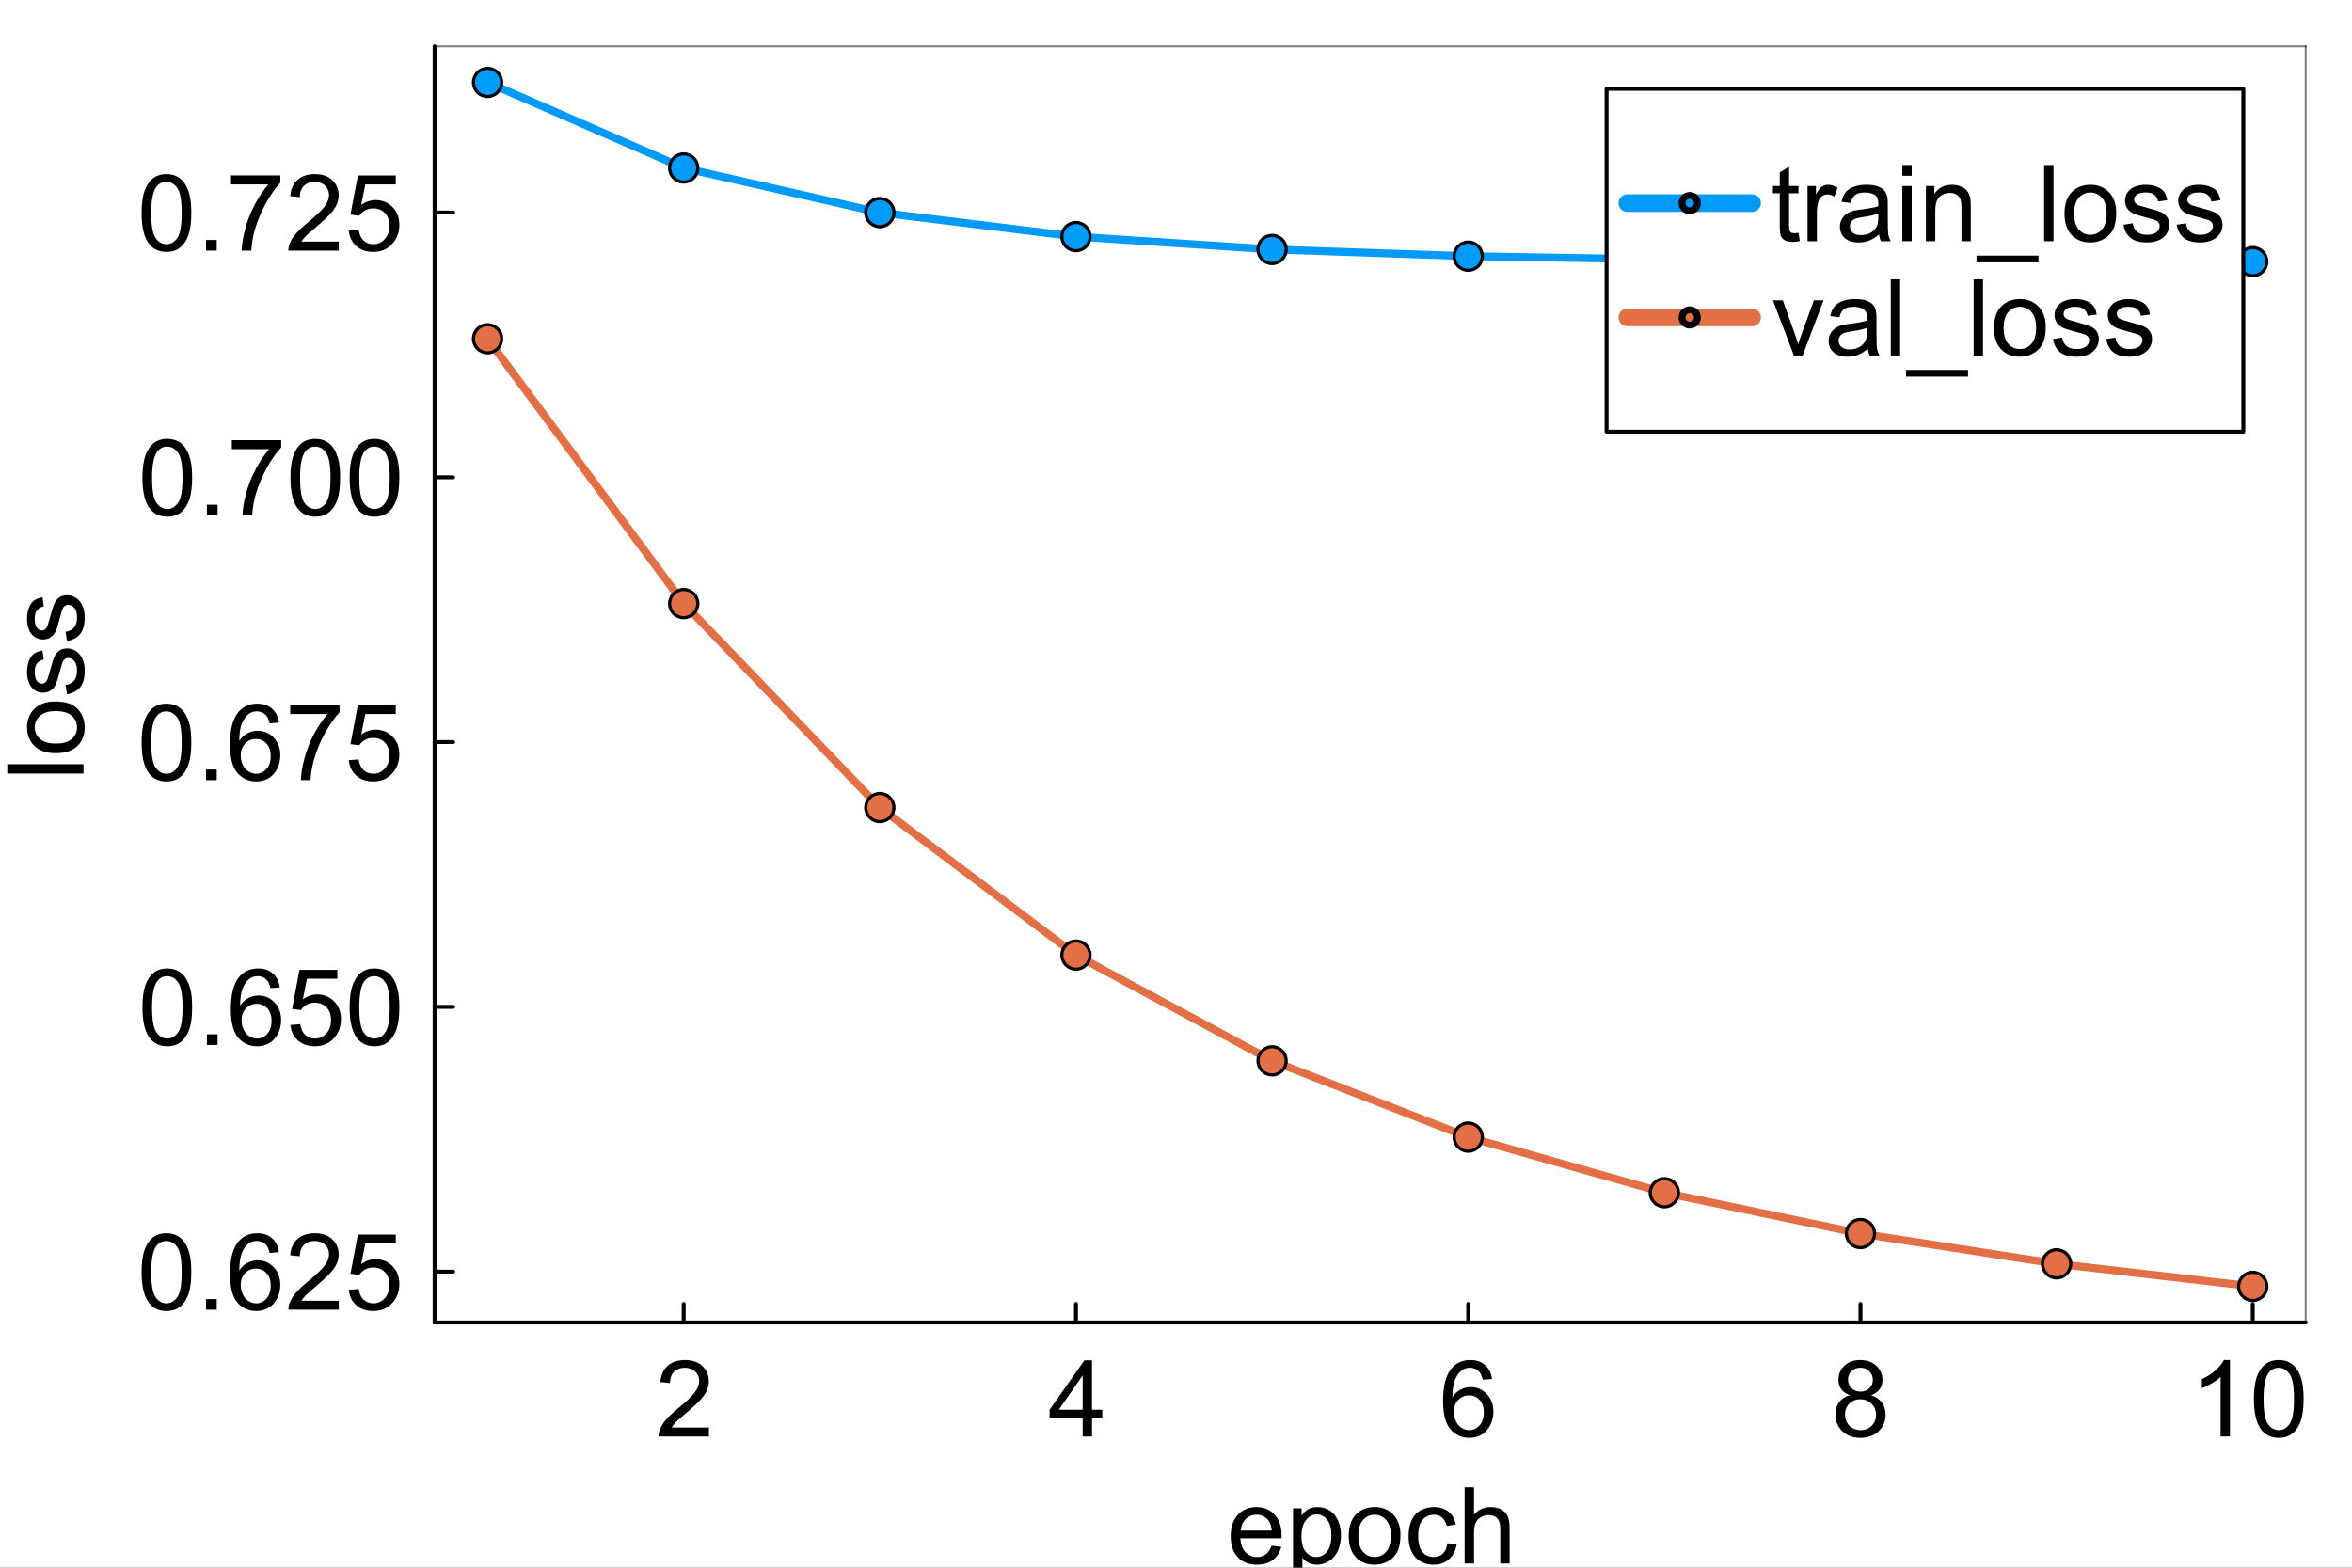 <?xml version="1.0" encoding="utf-8"?>
<svg xmlns="http://www.w3.org/2000/svg" xmlns:xlink="http://www.w3.org/1999/xlink" width="600" height="400" viewBox="0 0 2400 1600">
<rect x="0" y="0" width="2400" height="1600" fill="#333333" stroke="none"/>
<defs>
  <clipPath id="clip760">
    <rect x="0" y="0" width="2400" height="1600"/>
  </clipPath>
</defs>
<path clip-path="url(#clip760)" d="M0 1600 L2400 1600 L2400 8.88178e-14 L0 8.88178e-14  Z" fill="#ffffff" fill-rule="evenodd" fill-opacity="1"/>
<defs>
  <clipPath id="clip761">
    <rect x="480" y="0" width="1681" height="1600"/>
  </clipPath>
</defs>
<path clip-path="url(#clip760)" d="M443.484 1349.74 L2352.76 1349.74 L2352.76 47.244 L443.484 47.244  Z" fill="#ffffff" fill-rule="evenodd" fill-opacity="1"/>
<defs>
  <clipPath id="clip762">
    <rect x="443" y="47" width="1910" height="1303"/>
  </clipPath>
</defs>
<polyline clip-path="url(#clip760)" style="stroke:#000000; stroke-linecap:round; stroke-linejoin:round; stroke-width:4; stroke-opacity:1; fill:none" points="443.484,1349.74 2352.76,1349.74 "/>
<polyline clip-path="url(#clip760)" style="stroke:#000000; stroke-linecap:round; stroke-linejoin:round; stroke-width:2; stroke-opacity:0.5; fill:none" points="443.484,47.244 2352.76,47.244 "/>
<polyline clip-path="url(#clip760)" style="stroke:#000000; stroke-linecap:round; stroke-linejoin:round; stroke-width:4; stroke-opacity:1; fill:none" points="697.653,1349.74 697.653,1330.84 "/>
<polyline clip-path="url(#clip760)" style="stroke:#000000; stroke-linecap:round; stroke-linejoin:round; stroke-width:4; stroke-opacity:1; fill:none" points="1097.92,1349.74 1097.92,1330.84 "/>
<polyline clip-path="url(#clip760)" style="stroke:#000000; stroke-linecap:round; stroke-linejoin:round; stroke-width:4; stroke-opacity:1; fill:none" points="1498.19,1349.74 1498.19,1330.84 "/>
<polyline clip-path="url(#clip760)" style="stroke:#000000; stroke-linecap:round; stroke-linejoin:round; stroke-width:4; stroke-opacity:1; fill:none" points="1898.45,1349.74 1898.45,1330.84 "/>
<polyline clip-path="url(#clip760)" style="stroke:#000000; stroke-linecap:round; stroke-linejoin:round; stroke-width:4; stroke-opacity:1; fill:none" points="2298.72,1349.74 2298.72,1330.84 "/>
<path clip-path="url(#clip760)" d="M723.405 1456.96 L723.405 1466.14 L672.007 1466.14 Q671.901 1462.69 673.121 1459.51 Q675.084 1454.26 679.38 1449.17 Q683.73 1444.07 691.898 1437.39 Q704.575 1426.99 709.031 1420.95 Q713.486 1414.85 713.486 1409.44 Q713.486 1403.76 709.402 1399.89 Q705.371 1395.96 698.847 1395.96 Q691.951 1395.96 687.814 1400.1 Q683.677 1404.24 683.623 1411.56 L673.811 1410.55 Q674.818 1399.57 681.396 1393.84 Q687.973 1388.06 699.059 1388.06 Q710.251 1388.06 716.775 1394.27 Q723.299 1400.47 723.299 1409.65 Q723.299 1414.32 721.39 1418.83 Q719.48 1423.33 715.025 1428.32 Q710.622 1433.31 700.332 1442.01 Q691.739 1449.22 689.299 1451.82 Q686.859 1454.36 685.268 1456.96 L723.405 1456.96 Z" fill="#000000" fill-rule="nonzero" fill-opacity="1" /><path clip-path="url(#clip760)" d="M1104.76 1466.14 L1104.76 1447.52 L1071.03 1447.52 L1071.03 1438.77 L1106.51 1388.38 L1114.31 1388.38 L1114.31 1438.77 L1124.81 1438.77 L1124.81 1447.52 L1114.31 1447.52 L1114.31 1466.14 L1104.76 1466.14 M1104.76 1438.77 L1104.76 1403.71 L1080.42 1438.77 L1104.76 1438.77 Z" fill="#000000" fill-rule="nonzero" fill-opacity="1" /><path clip-path="url(#clip760)" d="M1522.48 1407.42 L1512.99 1408.16 Q1511.71 1402.54 1509.38 1400 Q1505.51 1395.91 1499.83 1395.91 Q1495.27 1395.91 1491.82 1398.46 Q1487.31 1401.75 1484.71 1408.06 Q1482.11 1414.37 1482.01 1426.04 Q1485.46 1420.79 1490.44 1418.24 Q1495.43 1415.7 1500.89 1415.7 Q1510.44 1415.7 1517.12 1422.75 Q1523.86 1429.75 1523.86 1440.89 Q1523.86 1448.21 1520.68 1454.52 Q1517.55 1460.78 1512.03 1464.12 Q1506.51 1467.47 1499.51 1467.47 Q1487.58 1467.47 1480.05 1458.71 Q1472.51 1449.91 1472.51 1429.75 Q1472.51 1407.21 1480.84 1396.97 Q1488.11 1388.06 1500.41 1388.06 Q1509.59 1388.06 1515.43 1393.21 Q1521.31 1398.35 1522.48 1407.42 M1483.49 1440.94 Q1483.49 1445.88 1485.56 1450.39 Q1487.68 1454.89 1491.45 1457.28 Q1495.22 1459.62 1499.35 1459.62 Q1505.4 1459.62 1509.75 1454.74 Q1514.1 1449.86 1514.1 1441.48 Q1514.1 1433.41 1509.8 1428.8 Q1505.51 1424.13 1498.98 1424.13 Q1492.51 1424.13 1488 1428.8 Q1483.49 1433.41 1483.49 1440.94 Z" fill="#000000" fill-rule="nonzero" fill-opacity="1" /><path clip-path="url(#clip760)" d="M1887.63 1423.97 Q1881.69 1421.8 1878.83 1417.77 Q1875.96 1413.73 1875.96 1408.11 Q1875.96 1399.62 1882.06 1393.84 Q1888.16 1388.06 1898.29 1388.06 Q1908.48 1388.06 1914.68 1394 Q1920.89 1399.89 1920.89 1408.38 Q1920.89 1413.79 1918.03 1417.82 Q1915.21 1421.8 1909.43 1423.97 Q1916.59 1426.31 1920.31 1431.5 Q1924.07 1436.7 1924.07 1443.92 Q1924.07 1453.89 1917.02 1460.68 Q1909.96 1467.47 1898.45 1467.47 Q1886.94 1467.47 1879.89 1460.68 Q1872.83 1453.83 1872.83 1443.65 Q1872.83 1436.06 1876.65 1430.97 Q1880.52 1425.83 1887.63 1423.97 M1885.72 1407.79 Q1885.72 1413.31 1889.28 1416.81 Q1892.83 1420.31 1898.51 1420.31 Q1904.02 1420.31 1907.52 1416.86 Q1911.08 1413.36 1911.08 1408.32 Q1911.08 1403.07 1907.42 1399.52 Q1903.81 1395.91 1898.4 1395.91 Q1892.94 1395.91 1889.33 1399.41 Q1885.72 1402.91 1885.72 1407.79 M1882.65 1443.7 Q1882.65 1447.79 1884.56 1451.61 Q1886.52 1455.43 1890.34 1457.55 Q1894.16 1459.62 1898.56 1459.62 Q1905.4 1459.62 1909.86 1455.21 Q1914.31 1450.81 1914.31 1444.02 Q1914.31 1437.13 1909.7 1432.62 Q1905.14 1428.11 1898.24 1428.11 Q1891.5 1428.11 1887.05 1432.56 Q1882.65 1437.02 1882.65 1443.7 Z" fill="#000000" fill-rule="nonzero" fill-opacity="1" /><path clip-path="url(#clip760)" d="M2275.46 1466.14 L2265.91 1466.14 L2265.91 1405.3 Q2262.47 1408.59 2256.84 1411.88 Q2251.27 1415.17 2246.82 1416.81 L2246.82 1407.58 Q2254.83 1403.82 2260.82 1398.46 Q2266.81 1393.1 2269.31 1388.06 L2275.46 1388.06 L2275.46 1466.14 Z" fill="#000000" fill-rule="nonzero" fill-opacity="1" /><path clip-path="url(#clip760)" d="M2299.91 1427.79 Q2299.91 1414 2302.72 1405.62 Q2305.59 1397.18 2311.16 1392.62 Q2316.78 1388.06 2325.27 1388.06 Q2331.53 1388.06 2336.25 1390.61 Q2340.97 1393.1 2344.04 1397.87 Q2347.12 1402.6 2348.87 1409.44 Q2350.62 1416.23 2350.62 1427.79 Q2350.62 1441.48 2347.81 1449.91 Q2345 1458.29 2339.38 1462.9 Q2333.81 1467.47 2325.27 1467.47 Q2314.02 1467.47 2307.6 1459.4 Q2299.91 1449.7 2299.91 1427.79 M2309.73 1427.79 Q2309.73 1446.94 2314.18 1453.3 Q2318.69 1459.62 2325.27 1459.62 Q2331.84 1459.62 2336.3 1453.25 Q2340.81 1446.89 2340.81 1427.79 Q2340.81 1408.59 2336.3 1402.28 Q2331.84 1395.96 2325.16 1395.96 Q2318.58 1395.96 2314.66 1401.53 Q2309.73 1408.64 2309.73 1427.79 Z" fill="#000000" fill-rule="nonzero" fill-opacity="1" /><path clip-path="url(#clip760)" d="M1297.55 1577.55 L1307.42 1578.77 Q1305.08 1587.42 1298.77 1592.19 Q1292.46 1596.96 1282.65 1596.96 Q1270.29 1596.96 1263.02 1589.38 Q1255.81 1581.74 1255.81 1568 Q1255.81 1553.79 1263.13 1545.94 Q1270.45 1538.09 1282.12 1538.09 Q1293.41 1538.09 1300.58 1545.78 Q1307.74 1553.47 1307.74 1567.42 Q1307.74 1568.27 1307.68 1569.97 L1265.67 1569.97 Q1266.2 1579.25 1270.92 1584.18 Q1275.65 1589.11 1282.7 1589.11 Q1287.95 1589.11 1291.66 1586.36 Q1295.38 1583.6 1297.55 1577.55 M1266.2 1562.12 L1297.66 1562.12 Q1297.02 1555.01 1294.05 1551.45 Q1289.49 1545.94 1282.22 1545.94 Q1275.65 1545.94 1271.14 1550.34 Q1266.68 1554.74 1266.2 1562.12 Z" fill="#000000" fill-rule="nonzero" fill-opacity="1" /><path clip-path="url(#clip760)" d="M1319.41 1617.28 L1319.41 1539.36 L1328.1 1539.36 L1328.1 1546.68 Q1331.18 1542.38 1335.05 1540.26 Q1338.92 1538.09 1344.44 1538.09 Q1351.65 1538.09 1357.17 1541.8 Q1362.69 1545.51 1365.5 1552.3 Q1368.31 1559.04 1368.31 1567.1 Q1368.31 1575.75 1365.18 1582.7 Q1362.1 1589.59 1356.16 1593.3 Q1350.28 1596.96 1343.75 1596.96 Q1338.98 1596.96 1335.16 1594.95 Q1331.39 1592.93 1328.95 1589.86 L1328.95 1617.28 L1319.41 1617.28 M1328.05 1567.84 Q1328.05 1578.72 1332.45 1583.92 Q1336.86 1589.11 1343.12 1589.11 Q1349.48 1589.11 1353.99 1583.76 Q1358.55 1578.35 1358.55 1567.05 Q1358.55 1556.28 1354.09 1550.92 Q1349.69 1545.57 1343.54 1545.57 Q1337.44 1545.57 1332.72 1551.3 Q1328.05 1556.97 1328.05 1567.84 Z" fill="#000000" fill-rule="nonzero" fill-opacity="1" /><path clip-path="url(#clip760)" d="M1376.27 1567.53 Q1376.27 1551.88 1384.97 1544.35 Q1392.23 1538.09 1402.68 1538.09 Q1414.3 1538.09 1421.67 1545.73 Q1429.04 1553.31 1429.04 1566.73 Q1429.04 1577.6 1425.75 1583.86 Q1422.52 1590.07 1416.26 1593.52 Q1410.05 1596.96 1402.68 1596.96 Q1390.85 1596.96 1383.53 1589.38 Q1376.27 1581.79 1376.27 1567.53 M1386.08 1567.53 Q1386.08 1578.35 1390.8 1583.76 Q1395.52 1589.11 1402.68 1589.11 Q1409.79 1589.11 1414.51 1583.7 Q1419.23 1578.29 1419.23 1567.21 Q1419.23 1556.76 1414.46 1551.4 Q1409.74 1545.99 1402.68 1545.99 Q1395.52 1545.99 1390.8 1551.35 Q1386.08 1556.71 1386.08 1567.53 Z" fill="#000000" fill-rule="nonzero" fill-opacity="1" /><path clip-path="url(#clip760)" d="M1476.99 1575.06 L1486.38 1576.28 Q1484.84 1585.99 1478.48 1591.5 Q1472.17 1596.96 1462.94 1596.96 Q1451.37 1596.96 1444.32 1589.43 Q1437.32 1581.85 1437.32 1567.74 Q1437.32 1558.62 1440.34 1551.77 Q1443.36 1544.93 1449.52 1541.54 Q1455.72 1538.09 1462.99 1538.09 Q1472.17 1538.09 1478 1542.76 Q1483.84 1547.37 1485.48 1555.91 L1476.2 1557.34 Q1474.87 1551.67 1471.48 1548.8 Q1468.14 1545.94 1463.36 1545.94 Q1456.15 1545.94 1451.64 1551.14 Q1447.13 1556.28 1447.13 1567.47 Q1447.13 1578.82 1451.48 1583.97 Q1455.83 1589.11 1462.83 1589.11 Q1468.45 1589.11 1472.22 1585.67 Q1475.99 1582.22 1476.99 1575.06 Z" fill="#000000" fill-rule="nonzero" fill-opacity="1" /><path clip-path="url(#clip760)" d="M1494.55 1595.69 L1494.55 1517.93 L1504.1 1517.93 L1504.1 1545.83 Q1510.78 1538.09 1520.97 1538.09 Q1527.22 1538.09 1531.84 1540.58 Q1536.45 1543.02 1538.42 1547.37 Q1540.43 1551.72 1540.43 1559.99 L1540.43 1595.69 L1530.88 1595.69 L1530.88 1559.99 Q1530.88 1552.83 1527.76 1549.6 Q1524.68 1546.31 1519 1546.31 Q1514.76 1546.31 1510.99 1548.54 Q1507.28 1550.71 1505.69 1554.48 Q1504.1 1558.24 1504.1 1564.87 L1504.1 1595.69 L1494.55 1595.69 Z" fill="#000000" fill-rule="nonzero" fill-opacity="1" /><polyline clip-path="url(#clip760)" style="stroke:#000000; stroke-linecap:round; stroke-linejoin:round; stroke-width:4; stroke-opacity:1; fill:none" points="443.484,1349.74 443.484,47.244 "/>
<polyline clip-path="url(#clip760)" style="stroke:#000000; stroke-linecap:round; stroke-linejoin:round; stroke-width:2; stroke-opacity:0.5; fill:none" points="2352.76,1349.74 2352.76,47.244 "/>
<polyline clip-path="url(#clip760)" style="stroke:#000000; stroke-linecap:round; stroke-linejoin:round; stroke-width:4; stroke-opacity:1; fill:none" points="443.484,1297.85 462.381,1297.85 "/>
<polyline clip-path="url(#clip760)" style="stroke:#000000; stroke-linecap:round; stroke-linejoin:round; stroke-width:4; stroke-opacity:1; fill:none" points="443.484,1027.61 462.381,1027.61 "/>
<polyline clip-path="url(#clip760)" style="stroke:#000000; stroke-linecap:round; stroke-linejoin:round; stroke-width:4; stroke-opacity:1; fill:none" points="443.484,757.372 462.381,757.372 "/>
<polyline clip-path="url(#clip760)" style="stroke:#000000; stroke-linecap:round; stroke-linejoin:round; stroke-width:4; stroke-opacity:1; fill:none" points="443.484,487.134 462.381,487.134 "/>
<polyline clip-path="url(#clip760)" style="stroke:#000000; stroke-linecap:round; stroke-linejoin:round; stroke-width:4; stroke-opacity:1; fill:none" points="443.484,216.896 462.381,216.896 "/>
<path clip-path="url(#clip760)" d="M144.5 1298.38 Q144.5 1284.59 147.311 1276.21 Q150.176 1267.77 155.745 1263.21 Q161.368 1258.65 169.854 1258.65 Q176.113 1258.65 180.834 1261.2 Q185.555 1263.69 188.631 1268.46 Q191.708 1273.18 193.458 1280.03 Q195.209 1286.82 195.209 1298.38 Q195.209 1312.06 192.397 1320.5 Q189.586 1328.88 183.964 1333.49 Q178.394 1338.06 169.854 1338.06 Q158.609 1338.06 152.191 1329.99 Q144.5 1320.29 144.5 1298.38 M154.313 1298.38 Q154.313 1317.53 158.769 1323.89 Q163.277 1330.21 169.854 1330.21 Q176.432 1330.21 180.887 1323.84 Q185.396 1317.48 185.396 1298.38 Q185.396 1279.18 180.887 1272.87 Q176.432 1266.55 169.748 1266.55 Q163.171 1266.55 159.246 1272.12 Q154.313 1279.23 154.313 1298.38 Z" fill="#000000" fill-rule="nonzero" fill-opacity="1" /><path clip-path="url(#clip760)" d="M210.273 1336.73 L210.273 1325.86 L221.146 1325.86 L221.146 1336.73 L210.273 1336.73 Z" fill="#000000" fill-rule="nonzero" fill-opacity="1" /><path clip-path="url(#clip760)" d="M284.638 1278.01 L275.143 1278.75 Q273.87 1273.13 271.536 1270.59 Q267.664 1266.5 261.989 1266.5 Q257.427 1266.5 253.979 1269.05 Q249.471 1272.34 246.872 1278.65 Q244.273 1284.96 244.167 1296.63 Q247.614 1291.38 252.6 1288.83 Q257.586 1286.29 263.05 1286.29 Q272.597 1286.29 279.281 1293.34 Q286.017 1300.34 286.017 1311.48 Q286.017 1318.8 282.834 1325.11 Q279.705 1331.37 274.189 1334.71 Q268.672 1338.06 261.671 1338.06 Q249.736 1338.06 242.204 1329.3 Q234.672 1320.5 234.672 1300.34 Q234.672 1277.8 243 1267.56 Q250.266 1258.65 262.572 1258.65 Q271.749 1258.65 277.583 1263.8 Q283.471 1268.94 284.638 1278.01 M245.652 1311.53 Q245.652 1316.47 247.72 1320.98 Q249.842 1325.48 253.608 1327.87 Q257.374 1330.21 261.511 1330.21 Q267.558 1330.21 271.908 1325.33 Q276.257 1320.45 276.257 1312.06 Q276.257 1304 271.961 1299.39 Q267.664 1294.72 261.14 1294.72 Q254.669 1294.72 250.16 1299.39 Q245.652 1304 245.652 1311.53 Z" fill="#000000" fill-rule="nonzero" fill-opacity="1" /><path clip-path="url(#clip760)" d="M345.69 1327.55 L345.69 1336.73 L294.292 1336.73 Q294.186 1333.28 295.405 1330.1 Q297.368 1324.85 301.664 1319.76 Q306.014 1314.66 314.182 1307.98 Q326.86 1297.58 331.315 1291.54 Q335.771 1285.44 335.771 1280.03 Q335.771 1274.35 331.686 1270.48 Q327.655 1266.55 321.131 1266.55 Q314.235 1266.55 310.098 1270.69 Q305.961 1274.83 305.908 1282.15 L296.095 1281.14 Q297.103 1270.16 303.68 1264.43 Q310.257 1258.65 321.343 1258.65 Q332.535 1258.65 339.059 1264.86 Q345.583 1271.06 345.583 1280.24 Q345.583 1284.91 343.674 1289.42 Q341.764 1293.92 337.309 1298.91 Q332.906 1303.9 322.616 1312.6 Q314.023 1319.81 311.583 1322.41 Q309.143 1324.95 307.552 1327.55 L345.69 1327.55 Z" fill="#000000" fill-rule="nonzero" fill-opacity="1" /><path clip-path="url(#clip760)" d="M355.927 1316.36 L365.952 1315.51 Q367.066 1322.83 371.097 1326.55 Q375.181 1330.21 380.91 1330.21 Q387.805 1330.21 392.579 1325.01 Q397.353 1319.81 397.353 1311.22 Q397.353 1303.05 392.738 1298.33 Q388.176 1293.61 380.751 1293.61 Q376.136 1293.61 372.423 1295.73 Q368.71 1297.8 366.588 1301.14 L357.624 1299.97 L365.156 1260.03 L403.824 1260.03 L403.824 1269.15 L372.794 1269.15 L368.604 1290.05 Q375.605 1285.17 383.297 1285.17 Q393.481 1285.17 400.482 1292.23 Q407.484 1299.28 407.484 1310.37 Q407.484 1320.92 401.331 1328.61 Q393.852 1338.06 380.91 1338.06 Q370.301 1338.06 363.565 1332.11 Q356.881 1326.17 355.927 1316.36 Z" fill="#000000" fill-rule="nonzero" fill-opacity="1" /><path clip-path="url(#clip760)" d="M145.349 1028.14 Q145.349 1014.35 148.16 1005.97 Q151.024 997.536 156.594 992.974 Q162.216 988.413 170.703 988.413 Q176.962 988.413 181.683 990.959 Q186.404 993.452 189.48 998.226 Q192.556 1002.95 194.307 1009.79 Q196.057 1016.58 196.057 1028.14 Q196.057 1041.83 193.246 1050.26 Q190.435 1058.64 184.812 1063.26 Q179.243 1067.82 170.703 1067.82 Q159.458 1067.82 153.04 1059.75 Q145.349 1050.05 145.349 1028.14 M155.162 1028.14 Q155.162 1047.29 159.617 1053.65 Q164.126 1059.97 170.703 1059.97 Q177.28 1059.97 181.736 1053.6 Q186.244 1047.24 186.244 1028.14 Q186.244 1008.94 181.736 1002.63 Q177.28 996.316 170.597 996.316 Q164.02 996.316 160.095 1001.89 Q155.162 1008.99 155.162 1028.14 Z" fill="#000000" fill-rule="nonzero" fill-opacity="1" /><path clip-path="url(#clip760)" d="M211.121 1066.49 L211.121 1055.62 L221.995 1055.62 L221.995 1066.49 L211.121 1066.49 Z" fill="#000000" fill-rule="nonzero" fill-opacity="1" /><path clip-path="url(#clip760)" d="M285.487 1007.77 L275.992 1008.52 Q274.719 1002.89 272.385 1000.35 Q268.513 996.263 262.838 996.263 Q258.276 996.263 254.828 998.809 Q250.32 1002.1 247.72 1008.41 Q245.121 1014.72 245.015 1026.39 Q248.463 1021.14 253.449 1018.59 Q258.435 1016.05 263.898 1016.05 Q273.446 1016.05 280.129 1023.1 Q286.866 1030.1 286.866 1041.24 Q286.866 1048.56 283.683 1054.87 Q280.554 1061.13 275.037 1064.48 Q269.521 1067.82 262.519 1067.82 Q250.585 1067.82 243.053 1059.07 Q235.521 1050.26 235.521 1030.1 Q235.521 1007.56 243.848 997.324 Q251.115 988.413 263.421 988.413 Q272.597 988.413 278.432 993.558 Q284.32 998.703 285.487 1007.77 M246.5 1041.3 Q246.5 1046.23 248.569 1050.74 Q250.691 1055.25 254.457 1057.63 Q258.223 1059.97 262.36 1059.97 Q268.407 1059.97 272.756 1055.09 Q277.106 1050.21 277.106 1041.83 Q277.106 1033.76 272.809 1029.15 Q268.513 1024.48 261.989 1024.48 Q255.518 1024.48 251.009 1029.15 Q246.5 1033.76 246.5 1041.3 Z" fill="#000000" fill-rule="nonzero" fill-opacity="1" /><path clip-path="url(#clip760)" d="M296.36 1046.12 L306.385 1045.27 Q307.499 1052.59 311.53 1056.31 Q315.615 1059.97 321.343 1059.97 Q328.239 1059.97 333.012 1054.77 Q337.786 1049.57 337.786 1040.98 Q337.786 1032.81 333.172 1028.09 Q328.61 1023.37 321.184 1023.37 Q316.569 1023.37 312.856 1025.49 Q309.143 1027.56 307.022 1030.9 L298.058 1029.73 L305.59 989.792 L344.257 989.792 L344.257 998.915 L313.228 998.915 L309.037 1019.81 Q316.039 1014.93 323.73 1014.93 Q333.914 1014.93 340.916 1021.99 Q347.917 1029.04 347.917 1040.13 Q347.917 1050.68 341.764 1058.38 Q334.285 1067.82 321.343 1067.82 Q310.735 1067.82 303.998 1061.88 Q297.315 1055.94 296.36 1046.12 Z" fill="#000000" fill-rule="nonzero" fill-opacity="1" /><path clip-path="url(#clip760)" d="M356.775 1028.14 Q356.775 1014.35 359.587 1005.97 Q362.451 997.536 368.02 992.974 Q373.643 988.413 382.13 988.413 Q388.389 988.413 393.109 990.959 Q397.83 993.452 400.907 998.226 Q403.983 1002.95 405.733 1009.79 Q407.484 1016.58 407.484 1028.14 Q407.484 1041.83 404.673 1050.26 Q401.861 1058.64 396.239 1063.26 Q390.669 1067.82 382.13 1067.82 Q370.885 1067.82 364.467 1059.75 Q356.775 1050.05 356.775 1028.14 M366.588 1028.14 Q366.588 1047.29 371.044 1053.65 Q375.552 1059.97 382.13 1059.97 Q388.707 1059.97 393.162 1053.6 Q397.671 1047.24 397.671 1028.14 Q397.671 1008.94 393.162 1002.63 Q388.707 996.316 382.024 996.316 Q375.446 996.316 371.521 1001.89 Q366.588 1008.99 366.588 1028.14 Z" fill="#000000" fill-rule="nonzero" fill-opacity="1" /><path clip-path="url(#clip760)" d="M144.5 757.903 Q144.5 744.112 147.311 735.731 Q150.176 727.297 155.745 722.736 Q161.368 718.174 169.854 718.174 Q176.113 718.174 180.834 720.72 Q185.555 723.213 188.631 727.987 Q191.708 732.708 193.458 739.55 Q195.209 746.34 195.209 757.903 Q195.209 771.588 192.397 780.022 Q189.586 788.402 183.964 793.017 Q178.394 797.579 169.854 797.579 Q158.609 797.579 152.191 789.516 Q144.5 779.809 144.5 757.903 M154.313 757.903 Q154.313 777.051 158.769 783.416 Q163.277 789.728 169.854 789.728 Q176.432 789.728 180.887 783.363 Q185.396 776.998 185.396 757.903 Q185.396 738.702 180.887 732.39 Q176.432 726.078 169.748 726.078 Q163.171 726.078 159.246 731.647 Q154.313 738.755 154.313 757.903 Z" fill="#000000" fill-rule="nonzero" fill-opacity="1" /><path clip-path="url(#clip760)" d="M210.273 796.252 L210.273 785.379 L221.146 785.379 L221.146 796.252 L210.273 796.252 Z" fill="#000000" fill-rule="nonzero" fill-opacity="1" /><path clip-path="url(#clip760)" d="M284.638 737.535 L275.143 738.277 Q273.87 732.655 271.536 730.109 Q267.664 726.024 261.989 726.024 Q257.427 726.024 253.979 728.571 Q249.471 731.859 246.872 738.171 Q244.273 744.483 244.167 756.152 Q247.614 750.901 252.6 748.355 Q257.586 745.809 263.05 745.809 Q272.597 745.809 279.281 752.864 Q286.017 759.865 286.017 771.004 Q286.017 778.324 282.834 784.636 Q279.705 790.895 274.189 794.237 Q268.672 797.579 261.671 797.579 Q249.736 797.579 242.204 788.827 Q234.672 780.022 234.672 759.865 Q234.672 737.322 243 727.085 Q250.266 718.174 262.572 718.174 Q271.749 718.174 277.583 723.319 Q283.471 728.464 284.638 737.535 M245.652 771.057 Q245.652 775.99 247.72 780.499 Q249.842 785.008 253.608 787.394 Q257.374 789.728 261.511 789.728 Q267.558 789.728 271.908 784.848 Q276.257 779.968 276.257 771.588 Q276.257 763.525 271.961 758.911 Q267.664 754.243 261.14 754.243 Q254.669 754.243 250.16 758.911 Q245.652 763.525 245.652 771.057 Z" fill="#000000" fill-rule="nonzero" fill-opacity="1" /><path clip-path="url(#clip760)" d="M296.148 728.677 L296.148 719.5 L346.485 719.5 L346.485 726.926 Q339.059 734.829 331.739 747.931 Q324.473 761.032 320.494 774.876 Q317.63 784.636 316.835 796.252 L307.022 796.252 Q307.181 787.076 310.629 774.081 Q314.076 761.085 320.494 749.045 Q326.966 736.951 334.232 728.677 L296.148 728.677 Z" fill="#000000" fill-rule="nonzero" fill-opacity="1" /><path clip-path="url(#clip760)" d="M355.927 775.884 L365.952 775.036 Q367.066 782.355 371.097 786.068 Q375.181 789.728 380.91 789.728 Q387.805 789.728 392.579 784.53 Q397.353 779.332 397.353 770.739 Q397.353 762.571 392.738 757.85 Q388.176 753.129 380.751 753.129 Q376.136 753.129 372.423 755.251 Q368.71 757.319 366.588 760.661 L357.624 759.494 L365.156 719.553 L403.824 719.553 L403.824 728.677 L372.794 728.677 L368.604 749.575 Q375.605 744.695 383.297 744.695 Q393.481 744.695 400.482 751.75 Q407.484 758.805 407.484 769.89 Q407.484 780.446 401.331 788.137 Q393.852 797.579 380.91 797.579 Q370.301 797.579 363.565 791.638 Q356.881 785.697 355.927 775.884 Z" fill="#000000" fill-rule="nonzero" fill-opacity="1" /><path clip-path="url(#clip760)" d="M145.349 487.664 Q145.349 473.873 148.16 465.493 Q151.024 457.059 156.594 452.497 Q162.216 447.936 170.703 447.936 Q176.962 447.936 181.683 450.482 Q186.404 452.975 189.48 457.749 Q192.556 462.469 194.307 469.312 Q196.057 476.101 196.057 487.664 Q196.057 501.349 193.246 509.783 Q190.435 518.164 184.812 522.778 Q179.243 527.34 170.703 527.34 Q159.458 527.34 153.04 519.278 Q145.349 509.571 145.349 487.664 M155.162 487.664 Q155.162 506.813 159.617 513.178 Q164.126 519.49 170.703 519.49 Q177.28 519.49 181.736 513.125 Q186.244 506.76 186.244 487.664 Q186.244 468.463 181.736 462.151 Q177.28 455.839 170.597 455.839 Q164.02 455.839 160.095 461.409 Q155.162 468.516 155.162 487.664 Z" fill="#000000" fill-rule="nonzero" fill-opacity="1" /><path clip-path="url(#clip760)" d="M211.121 526.014 L211.121 515.14 L221.995 515.14 L221.995 526.014 L211.121 526.014 Z" fill="#000000" fill-rule="nonzero" fill-opacity="1" /><path clip-path="url(#clip760)" d="M236.582 458.438 L236.582 449.262 L286.919 449.262 L286.919 456.688 Q279.493 464.591 272.173 477.692 Q264.906 490.794 260.928 504.638 Q258.064 514.398 257.268 526.014 L247.455 526.014 Q247.614 516.838 251.062 503.842 Q254.51 490.847 260.928 478.806 Q267.399 466.713 274.666 458.438 L236.582 458.438 Z" fill="#000000" fill-rule="nonzero" fill-opacity="1" /><path clip-path="url(#clip760)" d="M296.36 487.664 Q296.36 473.873 299.171 465.493 Q302.036 457.059 307.605 452.497 Q313.228 447.936 321.714 447.936 Q327.973 447.936 332.694 450.482 Q337.415 452.975 340.491 457.749 Q343.568 462.469 345.318 469.312 Q347.069 476.101 347.069 487.664 Q347.069 501.349 344.257 509.783 Q341.446 518.164 335.824 522.778 Q330.254 527.34 321.714 527.34 Q310.469 527.34 304.051 519.278 Q296.36 509.571 296.36 487.664 M306.173 487.664 Q306.173 506.813 310.629 513.178 Q315.137 519.49 321.714 519.49 Q328.292 519.49 332.747 513.125 Q337.256 506.76 337.256 487.664 Q337.256 468.463 332.747 462.151 Q328.292 455.839 321.608 455.839 Q315.031 455.839 311.106 461.409 Q306.173 468.516 306.173 487.664 Z" fill="#000000" fill-rule="nonzero" fill-opacity="1" /><path clip-path="url(#clip760)" d="M356.775 487.664 Q356.775 473.873 359.587 465.493 Q362.451 457.059 368.02 452.497 Q373.643 447.936 382.13 447.936 Q388.389 447.936 393.109 450.482 Q397.83 452.975 400.907 457.749 Q403.983 462.469 405.733 469.312 Q407.484 476.101 407.484 487.664 Q407.484 501.349 404.673 509.783 Q401.861 518.164 396.239 522.778 Q390.669 527.34 382.13 527.34 Q370.885 527.34 364.467 519.278 Q356.775 509.571 356.775 487.664 M366.588 487.664 Q366.588 506.813 371.044 513.178 Q375.552 519.49 382.13 519.49 Q388.707 519.49 393.162 513.125 Q397.671 506.76 397.671 487.664 Q397.671 468.463 393.162 462.151 Q388.707 455.839 382.024 455.839 Q375.446 455.839 371.521 461.409 Q366.588 468.516 366.588 487.664 Z" fill="#000000" fill-rule="nonzero" fill-opacity="1" /><path clip-path="url(#clip760)" d="M144.5 217.426 Q144.5 203.635 147.311 195.254 Q150.176 186.821 155.745 182.259 Q161.368 177.697 169.854 177.697 Q176.113 177.697 180.834 180.243 Q185.555 182.736 188.631 187.51 Q191.708 192.231 193.458 199.073 Q195.209 205.863 195.209 217.426 Q195.209 231.111 192.397 239.545 Q189.586 247.925 183.964 252.54 Q178.394 257.102 169.854 257.102 Q158.609 257.102 152.191 249.039 Q144.5 239.332 144.5 217.426 M154.313 217.426 Q154.313 236.574 158.769 242.939 Q163.277 249.251 169.854 249.251 Q176.432 249.251 180.887 242.886 Q185.396 236.521 185.396 217.426 Q185.396 198.225 180.887 191.913 Q176.432 185.601 169.748 185.601 Q163.171 185.601 159.246 191.17 Q154.313 198.278 154.313 217.426 Z" fill="#000000" fill-rule="nonzero" fill-opacity="1" /><path clip-path="url(#clip760)" d="M210.273 255.776 L210.273 244.902 L221.146 244.902 L221.146 255.776 L210.273 255.776 Z" fill="#000000" fill-rule="nonzero" fill-opacity="1" /><path clip-path="url(#clip760)" d="M235.733 188.2 L235.733 179.023 L286.07 179.023 L286.07 186.449 Q278.644 194.353 271.324 207.454 Q264.057 220.555 260.079 234.4 Q257.215 244.159 256.419 255.776 L246.607 255.776 Q246.766 246.599 250.213 233.604 Q253.661 220.609 260.079 208.568 Q266.55 196.474 273.817 188.2 L235.733 188.2 Z" fill="#000000" fill-rule="nonzero" fill-opacity="1" /><path clip-path="url(#clip760)" d="M345.69 246.599 L345.69 255.776 L294.292 255.776 Q294.186 252.328 295.405 249.145 Q297.368 243.894 301.664 238.802 Q306.014 233.71 314.182 227.027 Q326.86 216.63 331.315 210.584 Q335.771 204.484 335.771 199.073 Q335.771 193.398 331.686 189.526 Q327.655 185.601 321.131 185.601 Q314.235 185.601 310.098 189.738 Q305.961 193.875 305.908 201.195 L296.095 200.187 Q297.103 189.207 303.68 183.479 Q310.257 177.697 321.343 177.697 Q332.535 177.697 339.059 183.903 Q345.583 190.109 345.583 199.286 Q345.583 203.953 343.674 208.462 Q341.764 212.97 337.309 217.956 Q332.906 222.942 322.616 231.641 Q314.023 238.855 311.583 241.454 Q309.143 244 307.552 246.599 L345.69 246.599 Z" fill="#000000" fill-rule="nonzero" fill-opacity="1" /><path clip-path="url(#clip760)" d="M355.927 235.407 L365.952 234.559 Q367.066 241.878 371.097 245.591 Q375.181 249.251 380.91 249.251 Q387.805 249.251 392.579 244.053 Q397.353 238.855 397.353 230.262 Q397.353 222.094 392.738 217.373 Q388.176 212.652 380.751 212.652 Q376.136 212.652 372.423 214.774 Q368.71 216.843 366.588 220.184 L357.624 219.017 L365.156 179.076 L403.824 179.076 L403.824 188.2 L372.794 188.2 L368.604 209.098 Q375.605 204.218 383.297 204.218 Q393.481 204.218 400.482 211.273 Q407.484 218.328 407.484 229.414 Q407.484 239.969 401.331 247.66 Q393.852 257.102 380.91 257.102 Q370.301 257.102 363.565 251.161 Q356.881 245.22 355.927 235.407 Z" fill="#000000" fill-rule="nonzero" fill-opacity="1" /><path clip-path="url(#clip760)" d="M85.172 789.513 L7.412 789.513 L7.412 779.965 L85.172 779.965 L85.172 789.513 Z" fill="#000000" fill-rule="nonzero" fill-opacity="1" /><path clip-path="url(#clip760)" d="M57.007 768.72 Q41.359 768.72 33.827 760.021 Q27.568 752.754 27.568 742.305 Q27.568 730.689 35.206 723.316 Q42.791 715.943 56.211 715.943 Q67.085 715.943 73.344 719.232 Q79.55 722.467 82.997 728.726 Q86.445 734.932 86.445 742.305 Q86.445 754.133 78.86 761.453 Q71.275 768.72 57.007 768.72 M57.007 758.907 Q67.827 758.907 73.238 754.186 Q78.595 749.466 78.595 742.305 Q78.595 735.197 73.185 730.476 Q67.774 725.756 56.688 725.756 Q46.239 725.756 40.882 730.53 Q35.471 735.25 35.471 742.305 Q35.471 749.466 40.829 754.186 Q46.186 758.907 57.007 758.907 Z" fill="#000000" fill-rule="nonzero" fill-opacity="1" /><path clip-path="url(#clip760)" d="M68.358 708.57 L66.873 699.128 Q72.548 698.333 75.572 694.726 Q78.595 691.066 78.595 684.542 Q78.595 677.965 75.943 674.782 Q73.238 671.6 69.631 671.6 Q66.395 671.6 64.539 674.411 Q63.266 676.373 61.303 684.171 Q58.651 694.673 56.742 698.757 Q54.779 702.788 51.384 704.91 Q47.937 706.979 43.799 706.979 Q40.033 706.979 36.851 705.281 Q33.615 703.531 31.493 700.561 Q29.849 698.333 28.735 694.514 Q27.568 690.642 27.568 686.239 Q27.568 679.609 29.478 674.623 Q31.387 669.584 34.676 667.197 Q37.911 664.81 43.375 663.908 L44.648 673.244 Q40.298 673.88 37.858 676.957 Q35.419 679.98 35.419 685.55 Q35.419 692.127 37.593 694.938 Q39.768 697.749 42.685 697.749 Q44.542 697.749 46.027 696.582 Q47.565 695.416 48.573 692.923 Q49.103 691.49 51.013 684.489 Q53.718 674.358 55.468 670.38 Q57.166 666.348 60.454 664.068 Q63.743 661.787 68.623 661.787 Q73.397 661.787 77.64 664.598 Q81.831 667.356 84.164 672.607 Q86.445 677.859 86.445 684.489 Q86.445 695.469 81.883 701.25 Q77.322 706.979 68.358 708.57 Z" fill="#000000" fill-rule="nonzero" fill-opacity="1" /><path clip-path="url(#clip760)" d="M68.358 654.255 L66.873 644.813 Q72.548 644.018 75.572 640.411 Q78.595 636.751 78.595 630.227 Q78.595 623.649 75.943 620.467 Q73.238 617.284 69.631 617.284 Q66.395 617.284 64.539 620.095 Q63.266 622.058 61.303 629.855 Q58.651 640.358 56.742 644.442 Q54.779 648.473 51.384 650.595 Q47.937 652.663 43.799 652.663 Q40.033 652.663 36.851 650.966 Q33.615 649.216 31.493 646.245 Q29.849 644.018 28.735 640.198 Q27.568 636.326 27.568 631.924 Q27.568 625.294 29.478 620.308 Q31.387 615.269 34.676 612.882 Q37.911 610.495 43.375 609.593 L44.648 618.929 Q40.298 619.565 37.858 622.641 Q35.419 625.665 35.419 631.234 Q35.419 637.812 37.593 640.623 Q39.768 643.434 42.685 643.434 Q44.542 643.434 46.027 642.267 Q47.565 641.1 48.573 638.607 Q49.103 637.175 51.013 630.173 Q53.718 620.042 55.468 616.064 Q57.166 612.033 60.454 609.752 Q63.743 607.471 68.623 607.471 Q73.397 607.471 77.64 610.283 Q81.831 613.041 84.164 618.292 Q86.445 623.543 86.445 630.173 Q86.445 641.153 81.883 646.935 Q77.322 652.663 68.358 654.255 Z" fill="#000000" fill-rule="nonzero" fill-opacity="1" /><polyline clip-path="url(#clip762)" style="stroke:#009af9; stroke-linecap:round; stroke-linejoin:round; stroke-width:8; stroke-opacity:1; fill:none" points="497.52,84.107 697.653,171.445 897.787,216.956 1097.92,241.477 1298.05,254.613 1498.19,261.467 1698.32,264.87 1898.45,266.406 2098.59,266.961 2298.72,267.026 "/>
<circle clip-path="url(#clip762)" cx="497.52" cy="84.107" r="14.4" fill="#009af9" fill-rule="evenodd" fill-opacity="1" stroke="#000000" stroke-opacity="1" stroke-width="3.2"/>
<circle clip-path="url(#clip762)" cx="697.653" cy="171.445" r="14.4" fill="#009af9" fill-rule="evenodd" fill-opacity="1" stroke="#000000" stroke-opacity="1" stroke-width="3.2"/>
<circle clip-path="url(#clip762)" cx="897.787" cy="216.956" r="14.4" fill="#009af9" fill-rule="evenodd" fill-opacity="1" stroke="#000000" stroke-opacity="1" stroke-width="3.2"/>
<circle clip-path="url(#clip762)" cx="1097.92" cy="241.477" r="14.4" fill="#009af9" fill-rule="evenodd" fill-opacity="1" stroke="#000000" stroke-opacity="1" stroke-width="3.2"/>
<circle clip-path="url(#clip762)" cx="1298.05" cy="254.613" r="14.4" fill="#009af9" fill-rule="evenodd" fill-opacity="1" stroke="#000000" stroke-opacity="1" stroke-width="3.2"/>
<circle clip-path="url(#clip762)" cx="1498.19" cy="261.467" r="14.4" fill="#009af9" fill-rule="evenodd" fill-opacity="1" stroke="#000000" stroke-opacity="1" stroke-width="3.2"/>
<circle clip-path="url(#clip762)" cx="1698.32" cy="264.87" r="14.4" fill="#009af9" fill-rule="evenodd" fill-opacity="1" stroke="#000000" stroke-opacity="1" stroke-width="3.2"/>
<circle clip-path="url(#clip762)" cx="1898.45" cy="266.406" r="14.4" fill="#009af9" fill-rule="evenodd" fill-opacity="1" stroke="#000000" stroke-opacity="1" stroke-width="3.2"/>
<circle clip-path="url(#clip762)" cx="2098.59" cy="266.961" r="14.4" fill="#009af9" fill-rule="evenodd" fill-opacity="1" stroke="#000000" stroke-opacity="1" stroke-width="3.2"/>
<circle clip-path="url(#clip762)" cx="2298.72" cy="267.026" r="14.4" fill="#009af9" fill-rule="evenodd" fill-opacity="1" stroke="#000000" stroke-opacity="1" stroke-width="3.2"/>
<polyline clip-path="url(#clip762)" style="stroke:#e26f46; stroke-linecap:round; stroke-linejoin:round; stroke-width:8; stroke-opacity:1; fill:none" points="497.52,345.731 697.653,616.021 897.787,824.188 1097.92,974.759 1298.05,1082.7 1498.19,1160.57 1698.32,1217.29 1898.45,1258.98 2098.59,1289.86 2298.72,1312.88 "/>
<circle clip-path="url(#clip762)" cx="497.52" cy="345.731" r="14.4" fill="#e26f46" fill-rule="evenodd" fill-opacity="1" stroke="#000000" stroke-opacity="1" stroke-width="3.2"/>
<circle clip-path="url(#clip762)" cx="697.653" cy="616.021" r="14.4" fill="#e26f46" fill-rule="evenodd" fill-opacity="1" stroke="#000000" stroke-opacity="1" stroke-width="3.2"/>
<circle clip-path="url(#clip762)" cx="897.787" cy="824.188" r="14.4" fill="#e26f46" fill-rule="evenodd" fill-opacity="1" stroke="#000000" stroke-opacity="1" stroke-width="3.2"/>
<circle clip-path="url(#clip762)" cx="1097.92" cy="974.759" r="14.4" fill="#e26f46" fill-rule="evenodd" fill-opacity="1" stroke="#000000" stroke-opacity="1" stroke-width="3.2"/>
<circle clip-path="url(#clip762)" cx="1298.05" cy="1082.7" r="14.4" fill="#e26f46" fill-rule="evenodd" fill-opacity="1" stroke="#000000" stroke-opacity="1" stroke-width="3.2"/>
<circle clip-path="url(#clip762)" cx="1498.19" cy="1160.57" r="14.4" fill="#e26f46" fill-rule="evenodd" fill-opacity="1" stroke="#000000" stroke-opacity="1" stroke-width="3.2"/>
<circle clip-path="url(#clip762)" cx="1698.32" cy="1217.29" r="14.4" fill="#e26f46" fill-rule="evenodd" fill-opacity="1" stroke="#000000" stroke-opacity="1" stroke-width="3.2"/>
<circle clip-path="url(#clip762)" cx="1898.45" cy="1258.98" r="14.4" fill="#e26f46" fill-rule="evenodd" fill-opacity="1" stroke="#000000" stroke-opacity="1" stroke-width="3.2"/>
<circle clip-path="url(#clip762)" cx="2098.59" cy="1289.86" r="14.4" fill="#e26f46" fill-rule="evenodd" fill-opacity="1" stroke="#000000" stroke-opacity="1" stroke-width="3.2"/>
<circle clip-path="url(#clip762)" cx="2298.72" cy="1312.88" r="14.4" fill="#e26f46" fill-rule="evenodd" fill-opacity="1" stroke="#000000" stroke-opacity="1" stroke-width="3.2"/>
<path clip-path="url(#clip760)" d="M1639.37 440.581 L2289.11 440.581 L2289.11 90.661 L1639.37 90.661  Z" fill="#ffffff" fill-rule="evenodd" fill-opacity="1"/>
<polyline clip-path="url(#clip760)" style="stroke:#000000; stroke-linecap:round; stroke-linejoin:round; stroke-width:4; stroke-opacity:1; fill:none" points="1639.37,440.581 2289.11,440.581 2289.11,90.661 1639.37,90.661 1639.37,440.581 "/>
<polyline clip-path="url(#clip760)" style="stroke:#009af9; stroke-linecap:round; stroke-linejoin:round; stroke-width:18; stroke-opacity:1; fill:none" points="1660.58,207.301 1787.87,207.301 "/>
<circle clip-path="url(#clip760)" cx="1724.23" cy="207.301" r="7.857" fill="#009af9" fill-rule="evenodd" fill-opacity="1" stroke="#000000" stroke-opacity="1" stroke-width="6.984"/>
<path clip-path="url(#clip760)" d="M1835.18 237.641 L1836.56 246.075 Q1832.53 246.923 1829.35 246.923 Q1824.15 246.923 1821.28 245.279 Q1818.42 243.635 1817.25 240.982 Q1816.09 238.277 1816.09 229.684 L1816.09 197.276 L1809.08 197.276 L1809.08 189.85 L1816.09 189.85 L1816.09 175.9 L1825.58 170.171 L1825.58 189.85 L1835.18 189.85 L1835.18 197.276 L1825.58 197.276 L1825.58 230.215 Q1825.58 234.299 1826.06 235.466 Q1826.59 236.633 1827.7 237.323 Q1828.87 238.012 1830.99 238.012 Q1832.58 238.012 1835.18 237.641 Z" fill="#000000" fill-rule="nonzero" fill-opacity="1" /><path clip-path="url(#clip760)" d="M1844.41 246.181 L1844.41 189.85 L1853 189.85 L1853 198.39 Q1856.29 192.396 1859.05 190.486 Q1861.86 188.577 1865.2 188.577 Q1870.03 188.577 1875.02 191.653 L1871.73 200.511 Q1868.23 198.443 1864.72 198.443 Q1861.6 198.443 1859.1 200.352 Q1856.61 202.209 1855.55 205.55 Q1853.96 210.642 1853.96 216.689 L1853.96 246.181 L1844.41 246.181 Z" fill="#000000" fill-rule="nonzero" fill-opacity="1" /><path clip-path="url(#clip760)" d="M1917.45 239.232 Q1912.14 243.741 1907.21 245.597 Q1902.33 247.454 1896.71 247.454 Q1887.43 247.454 1882.44 242.945 Q1877.46 238.383 1877.46 231.329 Q1877.46 227.191 1879.31 223.797 Q1881.22 220.349 1884.24 218.28 Q1887.32 216.212 1891.14 215.151 Q1893.95 214.408 1899.63 213.719 Q1911.19 212.34 1916.65 210.43 Q1916.71 208.468 1916.71 207.937 Q1916.71 202.102 1914 199.716 Q1910.34 196.48 1903.13 196.48 Q1896.39 196.48 1893.16 198.867 Q1889.97 201.201 1888.43 207.195 L1879.1 205.922 Q1880.37 199.928 1883.29 196.268 Q1886.21 192.555 1891.72 190.592 Q1897.24 188.577 1904.51 188.577 Q1911.72 188.577 1916.23 190.274 Q1920.74 191.971 1922.86 194.57 Q1924.98 197.116 1925.83 201.042 Q1926.31 203.482 1926.31 209.847 L1926.31 222.577 Q1926.31 235.89 1926.89 239.444 Q1927.53 242.945 1929.33 246.181 L1919.36 246.181 Q1917.87 243.21 1917.45 239.232 M1916.65 217.909 Q1911.46 220.031 1901.06 221.516 Q1895.17 222.365 1892.73 223.425 Q1890.29 224.486 1888.97 226.555 Q1887.64 228.571 1887.64 231.064 Q1887.64 234.883 1890.5 237.429 Q1893.42 239.975 1898.99 239.975 Q1904.51 239.975 1908.8 237.588 Q1913.1 235.148 1915.12 230.957 Q1916.65 227.722 1916.65 221.41 L1916.65 217.909 Z" fill="#000000" fill-rule="nonzero" fill-opacity="1" /><path clip-path="url(#clip760)" d="M1941.16 179.4 L1941.16 168.421 L1950.71 168.421 L1950.71 179.4 L1941.16 179.4 M1941.16 246.181 L1941.16 189.85 L1950.71 189.85 L1950.71 246.181 L1941.16 246.181 Z" fill="#000000" fill-rule="nonzero" fill-opacity="1" /><path clip-path="url(#clip760)" d="M1965.24 246.181 L1965.24 189.85 L1973.83 189.85 L1973.83 197.859 Q1980.04 188.577 1991.76 188.577 Q1996.85 188.577 2001.1 190.433 Q2005.39 192.237 2007.51 195.207 Q2009.64 198.177 2010.49 202.262 Q2011.02 204.914 2011.02 211.544 L2011.02 246.181 L2001.47 246.181 L2001.47 211.915 Q2001.47 206.081 2000.35 203.216 Q1999.24 200.299 1996.38 198.602 Q1993.56 196.851 1989.75 196.851 Q1983.65 196.851 1979.19 200.723 Q1974.79 204.595 1974.79 215.416 L1974.79 246.181 L1965.24 246.181 Z" fill="#000000" fill-rule="nonzero" fill-opacity="1" /><path clip-path="url(#clip760)" d="M2016.85 267.769 L2016.85 260.873 L2080.13 260.873 L2080.13 267.769 L2016.85 267.769 Z" fill="#000000" fill-rule="nonzero" fill-opacity="1" /><path clip-path="url(#clip760)" d="M2085.86 246.181 L2085.86 168.421 L2095.41 168.421 L2095.41 246.181 L2085.86 246.181 Z" fill="#000000" fill-rule="nonzero" fill-opacity="1" /><path clip-path="url(#clip760)" d="M2106.65 218.015 Q2106.65 202.368 2115.35 194.836 Q2122.62 188.577 2133.07 188.577 Q2144.68 188.577 2152.06 196.215 Q2159.43 203.8 2159.43 217.22 Q2159.43 228.093 2156.14 234.352 Q2152.9 240.558 2146.64 244.006 Q2140.44 247.454 2133.07 247.454 Q2121.24 247.454 2113.92 239.869 Q2106.65 232.284 2106.65 218.015 M2116.46 218.015 Q2116.46 228.836 2121.18 234.246 Q2125.91 239.603 2133.07 239.603 Q2140.17 239.603 2144.89 234.193 Q2149.62 228.783 2149.62 217.697 Q2149.62 207.248 2144.84 201.89 Q2140.12 196.48 2133.07 196.48 Q2125.91 196.48 2121.18 201.837 Q2116.46 207.195 2116.46 218.015 Z" fill="#000000" fill-rule="nonzero" fill-opacity="1" /><path clip-path="url(#clip760)" d="M2166.8 229.366 L2176.24 227.881 Q2177.04 233.557 2180.64 236.58 Q2184.3 239.603 2190.83 239.603 Q2197.41 239.603 2200.59 236.951 Q2203.77 234.246 2203.77 230.639 Q2203.77 227.404 2200.96 225.547 Q2199 224.274 2191.2 222.312 Q2180.7 219.659 2176.61 217.75 Q2172.58 215.787 2170.46 212.393 Q2168.39 208.945 2168.39 204.808 Q2168.39 201.042 2170.09 197.859 Q2171.84 194.624 2174.81 192.502 Q2177.04 190.858 2180.86 189.744 Q2184.73 188.577 2189.13 188.577 Q2195.76 188.577 2200.75 190.486 Q2205.79 192.396 2208.17 195.684 Q2210.56 198.92 2211.46 204.383 L2202.13 205.656 Q2201.49 201.307 2198.41 198.867 Q2195.39 196.427 2189.82 196.427 Q2183.24 196.427 2180.43 198.602 Q2177.62 200.776 2177.62 203.694 Q2177.62 205.55 2178.79 207.035 Q2179.96 208.574 2182.45 209.581 Q2183.88 210.112 2190.88 212.021 Q2201.01 214.727 2204.99 216.477 Q2209.02 218.174 2211.3 221.463 Q2213.58 224.752 2213.58 229.631 Q2213.58 234.405 2210.77 238.649 Q2208.01 242.839 2202.76 245.173 Q2197.51 247.454 2190.88 247.454 Q2179.9 247.454 2174.12 242.892 Q2168.39 238.33 2166.8 229.366 Z" fill="#000000" fill-rule="nonzero" fill-opacity="1" /><path clip-path="url(#clip760)" d="M2221.12 229.366 L2230.56 227.881 Q2231.35 233.557 2234.96 236.58 Q2238.62 239.603 2245.14 239.603 Q2251.72 239.603 2254.9 236.951 Q2258.09 234.246 2258.09 230.639 Q2258.09 227.404 2255.28 225.547 Q2253.31 224.274 2245.52 222.312 Q2235.01 219.659 2230.93 217.75 Q2226.9 215.787 2224.78 212.393 Q2222.71 208.945 2222.71 204.808 Q2222.71 201.042 2224.4 197.859 Q2226.16 194.624 2229.13 192.502 Q2231.35 190.858 2235.17 189.744 Q2239.04 188.577 2243.45 188.577 Q2250.08 188.577 2255.06 190.486 Q2260.1 192.396 2262.49 195.684 Q2264.88 198.92 2265.78 204.383 L2256.44 205.656 Q2255.81 201.307 2252.73 198.867 Q2249.71 196.427 2244.14 196.427 Q2237.56 196.427 2234.75 198.602 Q2231.94 200.776 2231.94 203.694 Q2231.94 205.55 2233.1 207.035 Q2234.27 208.574 2236.76 209.581 Q2238.2 210.112 2245.2 212.021 Q2255.33 214.727 2259.31 216.477 Q2263.34 218.174 2265.62 221.463 Q2267.9 224.752 2267.9 229.631 Q2267.9 234.405 2265.09 238.649 Q2262.33 242.839 2257.08 245.173 Q2251.83 247.454 2245.2 247.454 Q2234.22 247.454 2228.44 242.892 Q2222.71 238.33 2221.12 229.366 Z" fill="#000000" fill-rule="nonzero" fill-opacity="1" /><polyline clip-path="url(#clip760)" style="stroke:#e26f46; stroke-linecap:round; stroke-linejoin:round; stroke-width:18; stroke-opacity:1; fill:none" points="1660.58,323.941 1787.87,323.941 "/>
<circle clip-path="url(#clip760)" cx="1724.23" cy="323.941" r="7.857" fill="#e26f46" fill-rule="evenodd" fill-opacity="1" stroke="#000000" stroke-opacity="1" stroke-width="6.984"/>
<path clip-path="url(#clip760)" d="M1830.51 362.821 L1809.08 306.49 L1819.16 306.49 L1831.26 340.225 Q1833.22 345.688 1834.86 351.576 Q1836.14 347.12 1838.42 340.861 L1850.93 306.49 L1860.75 306.49 L1839.42 362.821 L1830.51 362.821 Z" fill="#000000" fill-rule="nonzero" fill-opacity="1" /><path clip-path="url(#clip760)" d="M1905.94 355.872 Q1900.63 360.381 1895.7 362.237 Q1890.82 364.094 1885.2 364.094 Q1875.92 364.094 1870.93 359.585 Q1865.94 355.023 1865.94 347.969 Q1865.94 343.831 1867.8 340.437 Q1869.71 336.989 1872.73 334.92 Q1875.81 332.852 1879.63 331.791 Q1882.44 331.048 1888.12 330.359 Q1899.68 328.98 1905.14 327.07 Q1905.2 325.108 1905.2 324.577 Q1905.2 318.742 1902.49 316.356 Q1898.83 313.12 1891.62 313.12 Q1884.88 313.12 1881.65 315.507 Q1878.46 317.841 1876.92 323.835 L1867.59 322.562 Q1868.86 316.568 1871.78 312.908 Q1874.7 309.195 1880.21 307.232 Q1885.73 305.217 1893 305.217 Q1900.21 305.217 1904.72 306.914 Q1909.23 308.611 1911.35 311.21 Q1913.47 313.756 1914.32 317.682 Q1914.8 320.122 1914.8 326.487 L1914.8 339.217 Q1914.8 352.53 1915.38 356.084 Q1916.02 359.585 1917.82 362.821 L1907.85 362.821 Q1906.36 359.85 1905.94 355.872 M1905.14 334.549 Q1899.94 336.671 1889.55 338.156 Q1883.66 339.005 1881.22 340.065 Q1878.78 341.126 1877.46 343.195 Q1876.13 345.211 1876.13 347.704 Q1876.13 351.523 1878.99 354.069 Q1881.91 356.615 1887.48 356.615 Q1893 356.615 1897.29 354.228 Q1901.59 351.788 1903.6 347.597 Q1905.14 344.362 1905.14 338.05 L1905.14 334.549 Z" fill="#000000" fill-rule="nonzero" fill-opacity="1" /><path clip-path="url(#clip760)" d="M1929.38 362.821 L1929.38 285.061 L1938.93 285.061 L1938.93 362.821 L1929.38 362.821 Z" fill="#000000" fill-rule="nonzero" fill-opacity="1" /><path clip-path="url(#clip760)" d="M1944.92 384.409 L1944.92 377.513 L2008.2 377.513 L2008.2 384.409 L1944.92 384.409 Z" fill="#000000" fill-rule="nonzero" fill-opacity="1" /><path clip-path="url(#clip760)" d="M2013.93 362.821 L2013.93 285.061 L2023.48 285.061 L2023.48 362.821 L2013.93 362.821 Z" fill="#000000" fill-rule="nonzero" fill-opacity="1" /><path clip-path="url(#clip760)" d="M2034.73 334.655 Q2034.73 319.008 2043.42 311.476 Q2050.69 305.217 2061.14 305.217 Q2072.76 305.217 2080.13 312.855 Q2087.5 320.44 2087.5 333.86 Q2087.5 344.733 2084.21 350.992 Q2080.98 357.198 2074.72 360.646 Q2068.51 364.094 2061.14 364.094 Q2049.31 364.094 2041.99 356.509 Q2034.73 348.924 2034.73 334.655 M2044.54 334.655 Q2044.54 345.476 2049.26 350.886 Q2053.98 356.243 2061.14 356.243 Q2068.25 356.243 2072.97 350.833 Q2077.69 345.423 2077.69 334.337 Q2077.69 323.888 2072.92 318.53 Q2068.2 313.12 2061.14 313.12 Q2053.98 313.12 2049.26 318.477 Q2044.54 323.835 2044.54 334.655 Z" fill="#000000" fill-rule="nonzero" fill-opacity="1" /><path clip-path="url(#clip760)" d="M2094.88 346.006 L2104.32 344.521 Q2105.11 350.197 2108.72 353.22 Q2112.38 356.243 2118.9 356.243 Q2125.48 356.243 2128.66 353.591 Q2131.85 350.886 2131.85 347.279 Q2131.85 344.044 2129.03 342.187 Q2127.07 340.914 2119.27 338.952 Q2108.77 336.299 2104.69 334.39 Q2100.66 332.427 2098.54 329.033 Q2096.47 325.585 2096.47 321.448 Q2096.47 317.682 2098.16 314.499 Q2099.91 311.264 2102.88 309.142 Q2105.11 307.498 2108.93 306.384 Q2112.8 305.217 2117.21 305.217 Q2123.84 305.217 2128.82 307.126 Q2133.86 309.036 2136.25 312.324 Q2138.64 315.56 2139.54 321.023 L2130.2 322.296 Q2129.57 317.947 2126.49 315.507 Q2123.47 313.067 2117.9 313.067 Q2111.32 313.067 2108.51 315.242 Q2105.7 317.416 2105.7 320.334 Q2105.7 322.19 2106.86 323.675 Q2108.03 325.214 2110.52 326.221 Q2111.96 326.752 2118.96 328.661 Q2129.09 331.367 2133.07 333.117 Q2137.1 334.814 2139.38 338.103 Q2141.66 341.392 2141.66 346.271 Q2141.66 351.045 2138.85 355.289 Q2136.09 359.479 2130.84 361.813 Q2125.59 364.094 2118.96 364.094 Q2107.98 364.094 2102.2 359.532 Q2096.47 354.97 2094.88 346.006 Z" fill="#000000" fill-rule="nonzero" fill-opacity="1" /><path clip-path="url(#clip760)" d="M2149.19 346.006 L2158.63 344.521 Q2159.43 350.197 2163.03 353.22 Q2166.69 356.243 2173.22 356.243 Q2179.8 356.243 2182.98 353.591 Q2186.16 350.886 2186.16 347.279 Q2186.16 344.044 2183.35 342.187 Q2181.39 340.914 2173.59 338.952 Q2163.09 336.299 2159 334.39 Q2154.97 332.427 2152.85 329.033 Q2150.78 325.585 2150.78 321.448 Q2150.78 317.682 2152.48 314.499 Q2154.23 311.264 2157.2 309.142 Q2159.43 307.498 2163.25 306.384 Q2167.12 305.217 2171.52 305.217 Q2178.15 305.217 2183.14 307.126 Q2188.18 309.036 2190.56 312.324 Q2192.95 315.56 2193.85 321.023 L2184.52 322.296 Q2183.88 317.947 2180.8 315.507 Q2177.78 313.067 2172.21 313.067 Q2165.63 313.067 2162.82 315.242 Q2160.01 317.416 2160.01 320.334 Q2160.01 322.19 2161.18 323.675 Q2162.35 325.214 2164.84 326.221 Q2166.27 326.752 2173.27 328.661 Q2183.4 331.367 2187.38 333.117 Q2191.41 334.814 2193.69 338.103 Q2195.97 341.392 2195.97 346.271 Q2195.97 351.045 2193.16 355.289 Q2190.4 359.479 2185.15 361.813 Q2179.9 364.094 2173.27 364.094 Q2162.29 364.094 2156.51 359.532 Q2150.78 354.97 2149.19 346.006 Z" fill="#000000" fill-rule="nonzero" fill-opacity="1" /></svg>
